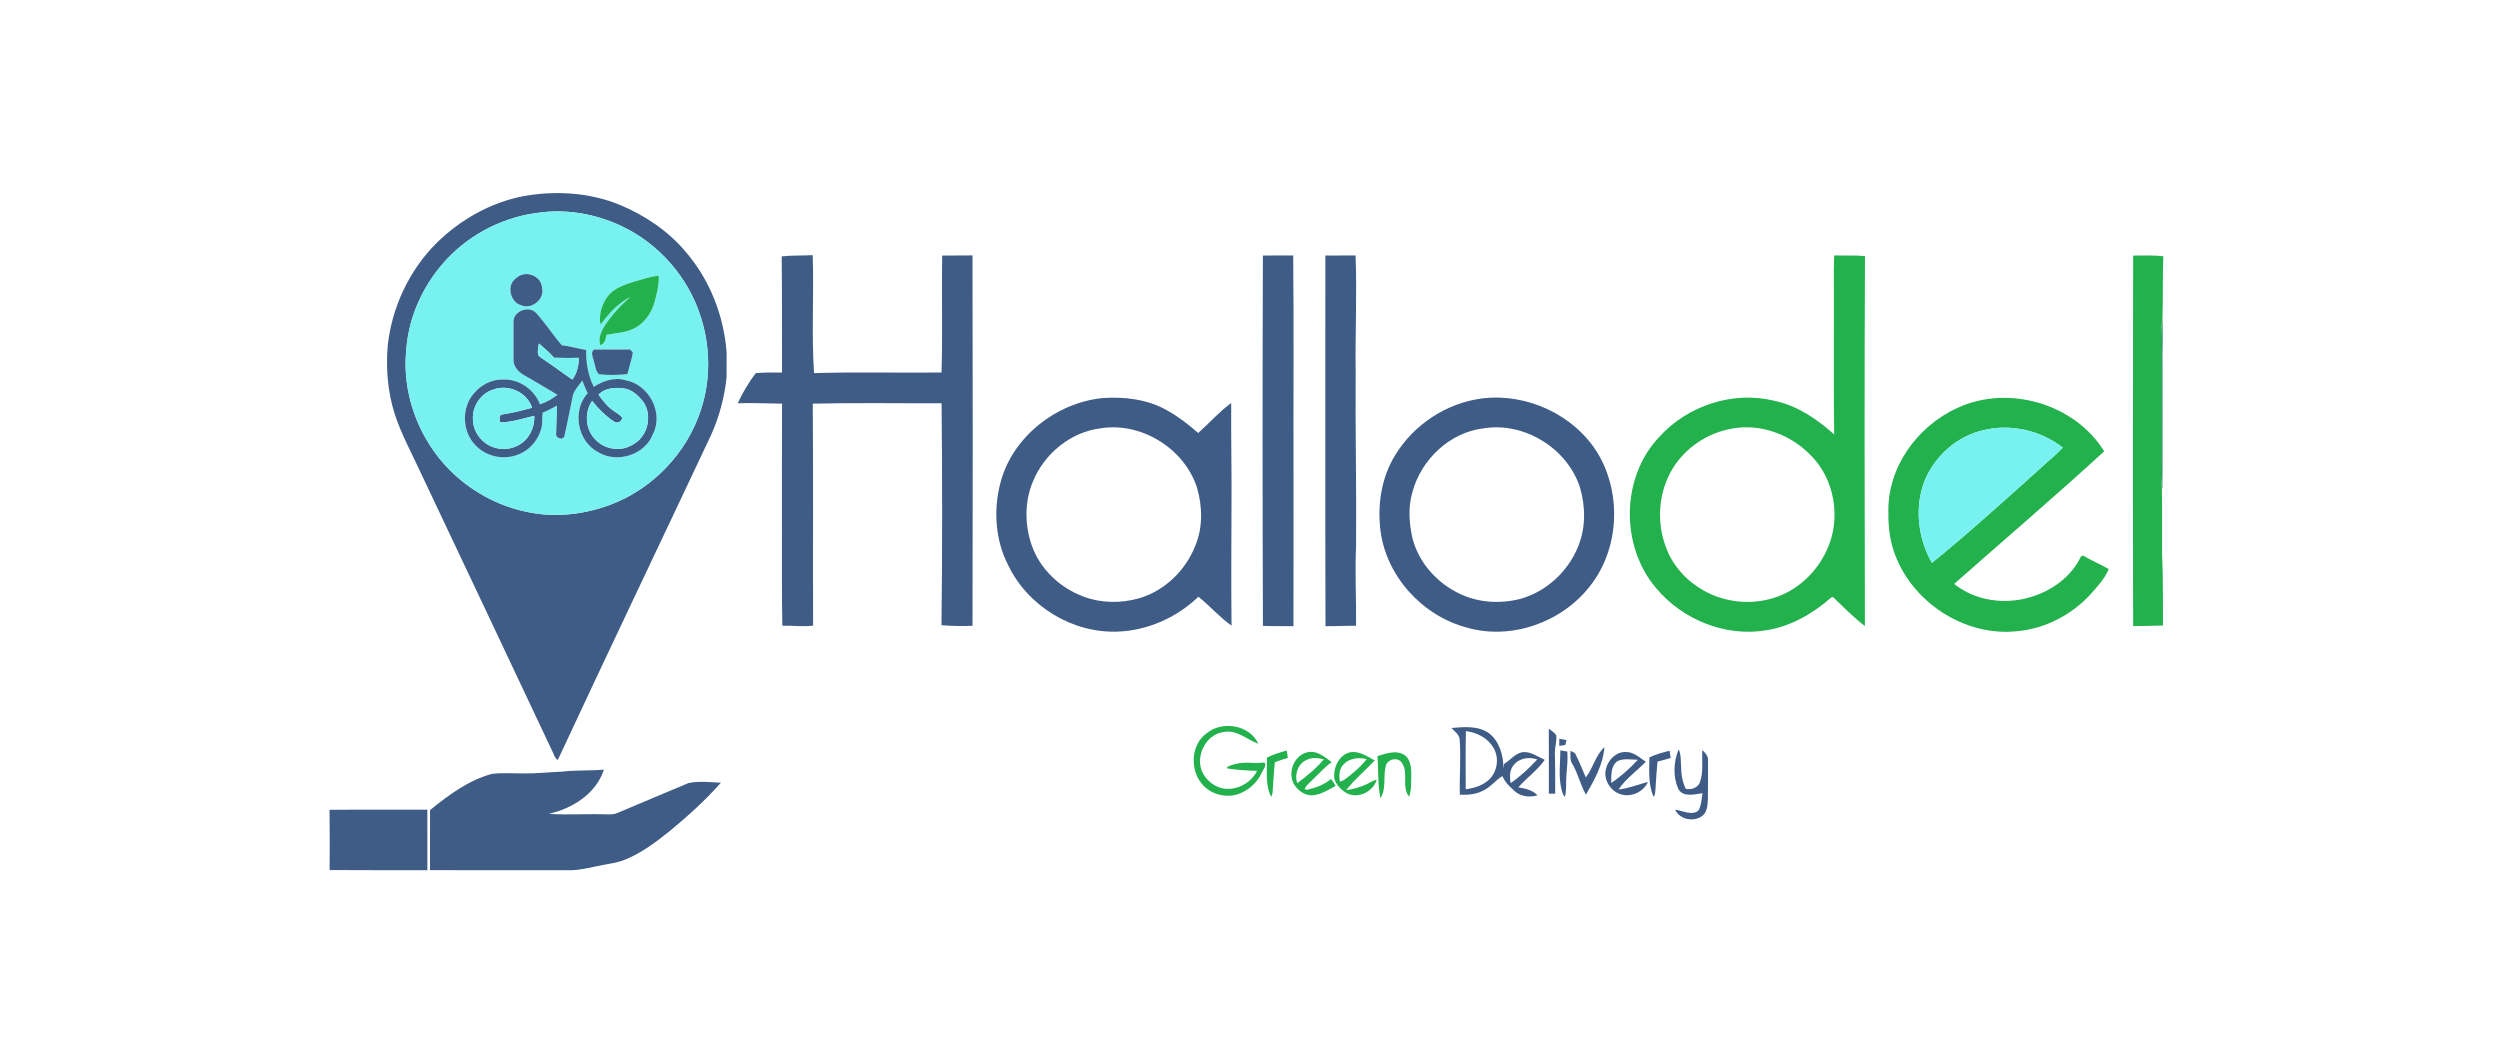 <?xml version="1.0" encoding="UTF-8" ?>
<!DOCTYPE svg PUBLIC "-//W3C//DTD SVG 1.1//EN" "http://www.w3.org/Graphics/SVG/1.1/DTD/svg11.dtd">
<svg width="1667pt" height="701pt" viewBox="0 0 1667 701" version="1.1" xmlns="http://www.w3.org/2000/svg">
<path fill="#3e5c86" opacity="1.00" d=" M 348.98 130.82 C 370.42 126.93 393.08 128.31 413.35 136.62 C 430.02 143.60 445.52 153.97 457.19 167.88 C 473.29 186.51 482.68 210.56 484.51 235.03 C 484.40 240.64 484.62 246.27 484.47 251.89 C 483.04 265.02 479.59 277.97 474.17 290.02 C 440.14 362.29 405.64 434.34 371.93 506.76 C 369.81 505.44 369.29 502.84 368.21 500.77 C 339.12 438.93 309.84 377.17 280.61 315.39 C 274.75 302.47 267.78 290.01 263.34 276.49 C 258.59 261.84 257.28 246.25 258.49 230.94 C 261.14 205.18 272.73 180.40 291.06 162.07 C 306.91 146.53 327.08 135.00 348.98 130.82 M 359.57 141.79 C 336.66 144.47 314.82 155.27 298.82 171.89 C 283.01 188.34 272.57 210.18 270.93 233.04 C 268.59 255.42 274.63 278.35 286.82 297.18 C 301.53 320.15 326.03 336.62 352.84 341.63 C 370.78 345.21 389.56 343.00 406.64 336.69 C 435.09 326.15 458.12 302.04 467.39 273.16 C 474.03 253.11 473.69 230.99 467.16 210.96 C 458.84 184.75 439.21 162.40 414.33 150.71 C 397.39 142.74 378.17 139.24 359.57 141.79 Z" />
<path fill="#77f2f0" opacity="1.00" d=" M 359.57 141.79 C 378.17 139.24 397.39 142.74 414.33 150.71 C 439.21 162.40 458.84 184.75 467.16 210.96 C 473.69 230.99 474.03 253.11 467.39 273.16 C 458.12 302.04 435.09 326.15 406.64 336.69 C 389.56 343.00 370.78 345.21 352.84 341.63 C 326.03 336.62 301.53 320.15 286.82 297.18 C 274.63 278.35 268.59 255.42 270.93 233.04 C 272.57 210.18 283.01 188.34 298.82 171.89 C 314.82 155.27 336.66 144.47 359.57 141.79 M 347.32 183.51 C 345.80 184.14 344.42 185.07 343.26 186.24 C 337.71 191.10 340.54 201.74 347.59 203.54 C 354.47 206.54 363.31 199.50 361.43 192.07 C 361.34 185.32 353.21 180.94 347.32 183.51 M 422.75 187.84 C 416.61 189.72 410.14 191.93 405.76 196.87 C 401.40 202.29 399.16 209.50 400.36 216.43 C 406.03 209.34 411.99 201.90 420.48 198.09 C 414.83 202.52 410.00 207.89 405.69 213.60 C 402.37 218.39 398.37 223.88 400.19 230.07 C 403.46 229.45 403.85 225.93 404.44 223.24 C 410.89 222.01 417.79 221.92 423.62 218.56 C 429.84 215.16 434.18 208.98 436.20 202.28 C 437.91 196.26 439.47 190.09 439.27 183.78 C 433.60 184.38 428.20 186.27 422.75 187.84 M 342.41 214.89 C 342.35 223.29 342.35 231.69 342.41 240.08 C 342.45 244.31 345.49 247.89 349.02 249.89 C 356.58 254.34 364.23 258.64 371.70 263.24 C 368.20 266.01 364.33 268.34 360.02 269.56 C 356.27 259.51 345.70 252.38 334.91 253.10 C 327.66 253.04 320.77 256.66 316.15 262.14 C 307.24 272.04 308.14 289.02 318.08 297.91 C 325.67 305.20 337.87 307.01 347.28 302.30 C 353.70 299.41 358.44 293.52 360.59 286.88 C 362.05 283.12 361.29 279.03 361.84 275.12 C 365.15 273.82 368.33 272.20 371.38 270.38 C 371.57 276.61 370.97 282.82 370.84 289.03 C 370.23 292.22 375.62 294.03 376.38 290.58 C 378.47 281.49 380.14 272.29 382.10 263.16 C 383.42 259.61 386.06 256.75 388.30 253.75 C 389.35 256.62 390.56 259.43 391.85 262.21 C 381.34 273.62 384.93 294.16 398.64 301.37 C 411.19 309.28 430.15 303.42 435.40 289.35 C 442.67 275.39 432.73 256.51 417.51 253.65 C 410.13 251.21 402.20 253.88 395.92 257.92 C 392.10 250.33 390.72 241.79 390.84 233.35 C 385.39 232.52 380.12 230.76 374.62 230.27 C 368.64 223.25 363.60 215.45 357.39 208.61 C 352.49 203.44 341.96 207.61 342.41 214.89 M 396.13 233.09 C 393.61 234.83 395.27 237.94 395.82 240.26 C 396.95 243.33 396.81 247.16 399.37 249.52 C 405.63 250.32 412.05 250.08 418.34 249.47 C 419.53 244.67 421.10 239.97 422.02 235.10 C 421.38 234.40 420.76 233.69 420.14 232.99 C 412.13 233.21 404.12 232.93 396.13 233.09 Z" />
<path fill="#3e5c86" opacity="1.00" d=" M 842.09 170.38 C 848.83 170.33 855.57 170.41 862.31 170.33 C 862.79 219.22 862.37 268.12 862.51 317.01 C 862.52 350.50 862.55 384.00 862.47 417.49 C 855.69 417.43 848.90 417.63 842.12 417.34 C 841.82 335.02 841.80 252.70 842.09 170.38 Z" />
<path fill="#3e5c86" opacity="1.00" d=" M 883.74 170.41 C 890.46 170.32 897.18 170.36 903.90 170.32 C 904.89 196.20 903.61 222.07 903.96 247.95 C 903.66 286.62 904.57 325.27 904.23 363.94 C 903.43 381.70 904.41 399.48 904.23 417.25 C 897.43 417.21 890.64 417.60 883.84 417.54 C 883.59 335.16 883.79 252.78 883.74 170.41 Z" />
<path fill="#22b14c" opacity="1.00" d=" M 1223.05 170.32 C 1229.88 170.56 1236.74 170.08 1243.56 170.75 C 1243.17 252.98 1243.31 335.21 1243.51 417.44 C 1236.19 411.84 1229.69 405.26 1223.07 398.87 C 1222.37 397.98 1221.61 397.90 1220.80 398.64 C 1208.70 409.19 1194.21 417.60 1178.19 420.18 C 1150.74 425.04 1121.66 413.21 1104.07 391.89 C 1080.40 363.85 1080.90 318.13 1106.37 291.38 C 1125.21 270.43 1155.64 260.46 1183.12 267.23 C 1198.38 270.45 1211.58 279.43 1223.03 289.69 C 1222.61 261.47 1222.90 233.24 1222.83 205.02 C 1222.94 193.45 1222.53 181.88 1223.05 170.32 M 1155.50 285.69 C 1139.13 288.34 1124.01 298.23 1115.34 312.41 C 1105.84 328.01 1104.37 348.04 1110.91 365.04 C 1115.30 377.13 1124.47 387.18 1135.57 393.52 C 1149.66 401.70 1167.19 403.55 1182.73 398.70 C 1198.36 393.89 1211.25 381.76 1218.04 366.99 C 1227.93 346.19 1223.56 319.20 1206.91 303.10 C 1193.77 289.77 1174.15 282.39 1155.50 285.69 Z" />
<path fill="#22b14c" opacity="1.00" d=" M 1422.39 170.42 C 1429.08 170.42 1435.80 170.12 1442.48 170.86 C 1441.98 184.69 1442.38 198.53 1441.93 212.35 C 1440.43 222.17 1441.18 232.13 1440.99 242.02 C 1441.03 261.66 1441.01 281.31 1441.02 300.95 C 1441.28 308.98 1440.35 317.06 1441.53 325.04 C 1441.85 339.68 1441.56 354.34 1441.67 368.99 C 1442.43 385.01 1442.12 401.06 1442.30 417.09 C 1435.66 417.33 1429.03 417.43 1422.39 417.46 C 1422.14 335.12 1422.22 252.77 1422.39 170.42 Z" />
<path fill="#3e5c86" opacity="1.00" d=" M 521.24 170.94 C 528.11 170.19 535.02 170.51 541.91 170.14 C 542.79 196.35 541.04 222.60 542.80 248.79 C 571.12 247.95 599.48 248.69 627.81 248.40 C 628.63 222.41 627.82 196.41 628.23 170.42 C 634.97 170.28 641.72 170.45 648.47 170.31 C 648.68 252.62 648.63 334.94 648.48 417.26 C 641.58 417.64 634.66 417.42 627.78 416.89 C 628.40 367.56 628.33 318.22 627.85 268.88 C 599.21 269.01 570.57 268.50 541.95 269.15 C 542.34 318.48 541.97 367.82 542.18 417.16 C 535.38 418.07 528.51 417.03 521.67 417.22 C 521.23 395.84 521.45 374.45 521.40 353.06 C 521.40 325.09 521.33 297.13 521.48 269.16 C 511.62 269.02 501.77 268.57 491.91 268.90 C 495.17 261.79 499.24 255.09 503.90 248.82 C 509.74 248.22 515.60 248.44 521.46 248.43 C 521.35 222.61 521.53 196.77 521.24 170.94 Z" />
<path fill="#3e5c86" opacity="1.00" d=" M 347.32 183.51 C 353.21 180.94 361.34 185.32 361.43 192.07 C 363.31 199.50 354.47 206.54 347.59 203.54 C 340.54 201.74 337.71 191.10 343.26 186.24 C 344.42 185.07 345.80 184.14 347.32 183.51 Z" />
<path fill="#22b14c" opacity="1.00" d=" M 422.75 187.84 C 428.20 186.27 433.60 184.38 439.27 183.78 C 439.47 190.09 437.91 196.26 436.20 202.28 C 434.18 208.98 429.84 215.16 423.62 218.56 C 417.79 221.92 410.89 222.01 404.44 223.24 C 403.85 225.93 403.46 229.45 400.19 230.07 C 398.37 223.88 402.37 218.39 405.69 213.60 C 410.00 207.89 414.83 202.52 420.48 198.09 C 411.99 201.90 406.03 209.34 400.36 216.43 C 399.16 209.50 401.40 202.29 405.76 196.87 C 410.14 191.93 416.61 189.72 422.75 187.84 Z" />
<path fill="#3e5c86" opacity="1.00" d=" M 342.41 214.89 C 341.96 207.61 352.49 203.44 357.39 208.61 C 363.60 215.45 368.64 223.25 374.62 230.27 C 380.12 230.76 385.39 232.52 390.84 233.35 C 390.72 241.79 392.10 250.33 395.92 257.92 C 402.20 253.88 410.13 251.21 417.51 253.65 C 432.73 256.51 442.67 275.39 435.40 289.35 C 430.15 303.42 411.19 309.28 398.64 301.37 C 384.93 294.16 381.34 273.62 391.85 262.21 C 390.56 259.43 389.35 256.62 388.30 253.75 C 386.06 256.75 383.42 259.61 382.10 263.16 C 380.14 272.29 378.47 281.49 376.38 290.58 C 375.62 294.03 370.23 292.22 370.84 289.03 C 370.97 282.82 371.57 276.61 371.38 270.38 C 368.33 272.20 365.15 273.82 361.84 275.12 C 361.29 279.03 362.05 283.12 360.59 286.88 C 358.44 293.52 353.70 299.41 347.28 302.30 C 337.87 307.01 325.67 305.20 318.08 297.91 C 308.14 289.02 307.24 272.04 316.15 262.14 C 320.77 256.66 327.66 253.04 334.91 253.10 C 345.70 252.38 356.27 259.51 360.02 269.56 C 364.33 268.34 368.20 266.01 371.70 263.24 C 364.23 258.64 356.58 254.34 349.02 249.89 C 345.49 247.89 342.45 244.31 342.41 240.08 C 342.35 231.69 342.35 223.29 342.41 214.89 M 358.99 236.87 C 360.07 238.23 361.62 239.08 363.02 240.06 C 369.36 244.22 375.35 248.88 381.65 253.10 C 384.71 248.90 385.94 243.75 385.92 238.62 C 380.44 238.67 374.96 238.77 369.48 238.56 C 366.48 235.00 362.80 232.12 359.34 229.04 C 359.05 231.61 358.07 234.32 358.99 236.87 M 328.75 259.81 C 320.68 262.36 315.11 270.60 315.31 278.99 C 315.21 285.38 318.44 291.65 323.61 295.37 C 329.87 300.10 338.90 300.65 345.74 296.84 C 352.73 293.15 356.69 285.06 356.24 277.28 C 348.76 279.04 341.33 281.56 333.59 281.68 C 333.29 280.48 333.13 279.26 333.10 278.03 C 333.36 276.13 335.57 276.37 336.96 275.99 C 343.00 275.10 348.89 273.44 354.80 271.91 C 351.48 261.46 338.84 255.93 328.75 259.81 M 399.11 263.18 C 401.94 267.14 404.99 271.07 409.04 273.86 C 410.98 275.31 413.21 276.45 414.79 278.33 C 415.14 280.71 411.73 282.80 409.71 281.27 C 403.95 277.56 399.00 272.70 394.87 267.26 C 389.66 274.78 390.21 285.76 396.46 292.51 C 401.53 298.41 410.16 300.76 417.56 298.46 C 422.57 296.81 427.18 293.46 429.63 288.70 C 433.41 281.77 433.09 272.39 427.69 266.37 C 424.81 263.21 421.39 260.07 417.07 259.19 C 410.91 258.10 403.72 258.37 399.11 263.18 Z" />
<path fill="#2d9a5f" opacity="1.00" d=" M 1440.99 242.02 C 1441.18 232.13 1440.43 222.17 1441.93 212.35 C 1442.45 223.55 1441.76 234.78 1442.00 246.00 C 1441.95 272.71 1442.13 299.44 1441.90 326.15 L 1441.53 325.04 C 1440.35 317.06 1441.28 308.98 1441.02 300.95 C 1441.01 281.31 1441.03 261.66 1440.99 242.02 Z" />
<path fill="#77f2f0" opacity="1.00" d=" M 358.99 236.87 C 358.07 234.32 359.05 231.61 359.34 229.04 C 362.80 232.12 366.48 235.00 369.48 238.56 C 374.96 238.77 380.44 238.67 385.92 238.62 C 385.94 243.75 384.71 248.90 381.65 253.10 C 375.35 248.88 369.36 244.22 363.02 240.06 C 361.62 239.08 360.07 238.23 358.99 236.87 Z" />
<path fill="#3e5c86" opacity="1.00" d=" M 396.13 233.09 C 404.12 232.93 412.13 233.21 420.14 232.99 C 420.76 233.69 421.38 234.40 422.02 235.10 C 421.10 239.97 419.53 244.67 418.34 249.47 C 412.05 250.08 405.63 250.32 399.37 249.52 C 396.81 247.16 396.95 243.33 395.82 240.26 C 395.27 237.94 393.61 234.83 396.13 233.09 Z" />
<path fill="#77f2f0" opacity="1.00" d=" M 328.75 259.81 C 338.84 255.93 351.48 261.46 354.80 271.91 C 348.89 273.44 343.00 275.10 336.96 275.99 C 335.57 276.37 333.36 276.13 333.10 278.03 C 333.13 279.26 333.29 280.48 333.59 281.68 C 341.33 281.56 348.76 279.04 356.24 277.28 C 356.69 285.06 352.73 293.15 345.74 296.84 C 338.90 300.65 329.87 300.10 323.61 295.37 C 318.44 291.65 315.21 285.38 315.31 278.99 C 315.11 270.60 320.68 262.36 328.75 259.81 Z" />
<path fill="#77f2f0" opacity="1.00" d=" M 399.11 263.18 C 403.72 258.37 410.91 258.10 417.07 259.19 C 421.39 260.07 424.81 263.21 427.69 266.37 C 433.09 272.39 433.41 281.77 429.63 288.70 C 427.18 293.46 422.57 296.81 417.56 298.46 C 410.16 300.76 401.53 298.41 396.46 292.51 C 390.21 285.76 389.66 274.78 394.87 267.26 C 399.00 272.70 403.95 277.56 409.71 281.27 C 411.73 282.80 415.14 280.71 414.79 278.33 C 413.21 276.45 410.98 275.31 409.04 273.86 C 404.99 271.07 401.94 267.14 399.11 263.18 Z" />
<path fill="#3e5c86" opacity="1.00" d=" M 667.07 321.96 C 675.02 291.44 704.00 268.70 734.98 265.44 C 749.77 264.42 765.32 266.20 778.36 273.73 C 785.81 277.86 792.56 283.12 798.96 288.73 C 806.37 282.14 812.93 274.59 820.96 268.72 C 820.79 291.82 821.36 314.93 821.16 338.03 C 821.08 364.41 820.88 390.79 821.20 417.17 C 813.15 411.55 806.76 403.98 799.10 397.90 C 784.64 411.83 765.10 420.51 744.98 421.17 C 715.05 422.22 685.60 404.24 672.50 377.37 C 663.66 360.43 662.28 340.31 667.07 321.96 M 733.54 285.65 C 713.69 288.24 696.39 302.55 688.83 320.89 C 683.15 334.23 683.19 349.63 687.83 363.26 C 693.25 379.25 706.63 391.90 722.32 397.75 C 734.22 402.26 747.57 402.42 759.75 398.88 C 776.70 393.88 790.53 380.33 796.99 364.01 C 802.17 351.66 801.81 337.64 798.10 324.95 C 789.51 298.83 760.75 281.11 733.54 285.65 Z" />
<path fill="#3e5c86" opacity="1.00" d=" M 988.45 265.66 C 1018.04 262.06 1049.31 276.41 1065.12 301.82 C 1081.58 328.85 1079.87 366.12 1060.05 391.00 C 1041.22 415.09 1007.53 427.05 977.92 418.43 C 948.42 410.53 924.44 384.34 920.50 353.87 C 918.37 336.61 921.09 318.32 930.38 303.41 C 942.78 282.98 964.71 268.61 988.45 265.66 M 989.45 285.59 C 966.81 288.21 947.72 306.26 941.84 327.97 C 938.85 338.03 939.54 348.78 941.84 358.91 C 946.04 375.40 958.53 389.13 973.86 396.16 C 986.15 401.93 1000.45 402.70 1013.53 399.40 C 1031.07 394.62 1045.75 380.98 1052.41 364.13 C 1057.42 351.79 1057.28 337.77 1053.55 325.10 C 1045.20 299.03 1016.51 281.26 989.45 285.59 Z" />
<path fill="#22b14c" opacity="1.00" d=" M 1305.03 272.10 C 1338.85 256.20 1383.32 269.05 1403.09 300.92 C 1370.27 330.99 1336.42 359.91 1303.04 389.36 C 1317.14 400.70 1336.87 403.36 1353.96 398.16 C 1367.99 394.02 1381.12 384.67 1387.47 371.23 C 1387.83 371.02 1388.57 370.60 1388.94 370.40 C 1394.45 373.78 1400.50 376.19 1406.12 379.43 C 1403.36 386.08 1398.29 391.39 1393.59 396.70 C 1380.96 410.17 1363.53 419.24 1345.06 420.88 C 1309.90 424.72 1274.33 401.24 1262.94 367.97 C 1260.02 359.65 1259.10 350.78 1259.19 342.01 C 1258.24 312.18 1278.30 284.18 1305.03 272.10 M 1322.93 286.75 C 1305.31 290.58 1290.34 303.80 1283.43 320.33 C 1276.45 338.11 1278.76 358.87 1288.22 375.31 C 1312.82 355.32 1336.31 334.02 1359.88 312.85 C 1365.00 307.97 1370.67 303.66 1375.47 298.45 C 1360.78 287.08 1341.07 282.43 1322.93 286.75 Z" />
<path fill="#77f2f0" opacity="1.00" d=" M 1322.93 286.75 C 1341.07 282.43 1360.78 287.08 1375.47 298.45 C 1370.67 303.66 1365.00 307.97 1359.88 312.85 C 1336.31 334.02 1312.82 355.32 1288.22 375.31 C 1278.76 358.87 1276.45 338.11 1283.43 320.33 C 1290.34 303.80 1305.31 290.58 1322.93 286.75 Z" />
<path fill="#22b14c" opacity="1.00" d=" M 804.81 488.77 C 815.19 480.42 833.41 483.41 839.03 495.97 C 831.42 493.17 824.60 486.31 815.89 488.11 C 803.91 489.69 796.73 504.45 801.81 515.11 C 805.17 521.77 812.47 526.62 820.07 525.98 C 827.73 525.57 834.76 520.79 838.28 514.02 C 831.62 513.77 824.94 513.46 818.37 512.39 C 818.33 512.15 818.26 511.67 818.23 511.43 C 823.95 508.50 830.62 508.26 836.91 508.77 C 839.14 509.10 841.37 508.08 843.58 508.73 C 844.12 511.23 842.29 513.20 841.33 515.31 C 838.36 521.73 832.77 526.86 826.14 529.32 C 817.57 532.49 807.12 529.72 801.35 522.61 C 793.28 512.91 794.11 496.25 804.81 488.77 Z" />
<path fill="#3e5c86" opacity="1.00" d=" M 967.85 485.43 C 976.25 484.67 985.72 483.80 992.98 488.99 C 999.94 494.47 1002.49 503.88 1002.50 512.40 C 1002.60 511.65 1002.81 510.16 1002.91 509.41 C 1007.00 506.90 1010.13 502.61 1015.00 501.56 C 1020.53 500.92 1025.26 504.47 1030.03 506.69 C 1025.10 513.65 1018.06 518.63 1012.43 524.94 C 1016.98 525.86 1021.91 526.73 1025.20 530.35 C 1020.38 531.71 1014.86 531.33 1010.80 528.20 C 1007.22 525.18 1003.67 521.87 1001.80 517.49 C 997.19 520.23 993.97 524.82 989.08 527.13 C 984.29 529.69 978.76 530.16 973.43 529.91 C 973.08 517.63 974.21 505.34 973.31 493.08 C 973.05 489.72 969.92 487.72 967.85 485.43 M 977.33 526.23 C 982.48 525.64 987.70 524.14 991.79 520.80 C 998.21 515.81 1000.07 505.96 996.01 498.94 C 992.34 492.20 984.89 488.38 977.47 487.52 C 977.17 500.42 977.33 513.32 977.33 526.23 M 1009.26 510.21 C 1006.42 513.53 1006.71 518.14 1007.24 522.19 C 1013.81 517.71 1019.64 512.23 1025.04 506.42 C 1019.64 504.50 1012.89 505.49 1009.26 510.21 Z" />
<path fill="#3e5c86" opacity="1.00" d=" M 1032.75 485.88 C 1034.46 487.24 1036.47 488.39 1037.71 490.26 C 1038.21 494.54 1036.54 498.76 1036.79 503.07 C 1037.08 511.79 1036.97 520.52 1037.00 529.24 C 1035.58 529.22 1034.17 529.19 1032.77 529.18 C 1032.85 514.75 1032.70 500.31 1032.75 485.88 Z" />
<path fill="#3e5c86" opacity="1.00" d=" M 1039.74 492.61 C 1041.30 492.92 1042.89 493.23 1044.49 493.50 C 1044.31 494.31 1043.95 495.92 1043.77 496.73 C 1042.41 496.93 1041.06 497.14 1039.73 497.37 C 1039.73 495.78 1039.73 494.19 1039.74 492.61 Z" />
<path fill="#3e5c86" opacity="1.00" d=" M 1057.42 518.41 C 1062.29 512.16 1063.84 503.72 1069.83 498.17 C 1069.00 509.72 1063.18 520.04 1057.52 529.86 C 1053.77 523.42 1052.32 515.96 1048.53 509.55 C 1046.72 506.93 1047.18 503.67 1047.22 500.68 C 1048.52 501.34 1050.23 501.69 1050.74 503.28 C 1053.21 508.21 1055.24 513.35 1057.42 518.41 Z" />
<path fill="#3e5c86" opacity="1.00" d=" M 1040.46 500.32 C 1042.00 500.62 1043.54 500.90 1045.11 501.18 C 1045.47 506.43 1044.93 511.67 1044.50 516.89 C 1044.04 521.70 1044.71 526.61 1043.49 531.35 C 1041.67 529.44 1041.30 526.72 1040.75 524.26 C 1039.33 516.35 1040.39 508.29 1040.46 500.32 Z" />
<path fill="#3e5c86" opacity="1.00" d=" M 1119.36 499.66 C 1121.05 503.17 1120.60 507.22 1120.95 511.01 C 1121.00 516.17 1121.82 521.34 1124.07 526.02 C 1127.73 526.77 1132.05 525.39 1133.49 521.66 C 1136.01 514.76 1134.66 507.29 1135.13 500.13 C 1136.94 501.98 1139.12 504.06 1138.91 506.92 C 1138.87 515.62 1139.00 524.32 1138.82 533.01 C 1138.59 536.69 1138.48 540.97 1135.57 543.64 C 1130.02 548.43 1120.16 546.74 1117.00 539.95 C 1122.05 540.43 1127.87 544.15 1132.50 540.51 C 1134.48 536.98 1134.63 532.81 1135.25 528.90 C 1129.86 529.62 1122.11 531.90 1118.97 525.85 C 1115.48 517.63 1115.89 507.83 1119.36 499.66 Z" />
<path fill="#22b14c" opacity="1.00" d=" M 844.79 505.20 C 848.93 502.94 853.50 501.74 858.00 500.46 C 858.23 502.08 858.48 503.71 858.75 505.34 C 855.83 506.20 852.95 507.18 850.09 508.20 C 849.37 514.80 849.09 521.44 848.58 528.06 C 848.53 529.20 848.16 530.30 847.68 531.33 C 843.41 523.26 845.06 513.93 844.79 505.20 Z" />
<path fill="#3e5c86" opacity="1.00" d=" M 1099.82 505.01 C 1104.08 502.93 1108.70 501.77 1113.27 500.57 C 1113.48 502.19 1113.73 503.81 1114.01 505.43 C 1111.06 506.18 1108.14 507.01 1105.23 507.85 C 1104.59 513.92 1104.28 520.02 1103.88 526.12 C 1103.59 527.85 1103.95 529.95 1102.55 531.28 C 1098.98 523.00 1099.70 513.80 1099.82 505.01 Z" />
<path fill="#22b14c" opacity="1.00" d=" M 863.29 523.66 C 858.03 515.88 862.67 503.35 872.09 501.56 C 878.30 500.35 883.42 504.77 888.01 508.24 C 883.45 511.18 880.05 515.50 876.05 519.10 C 874.04 521.38 871.19 523.20 869.97 526.00 C 870.25 526.18 870.82 526.55 871.10 526.73 C 876.98 525.46 882.87 523.35 887.52 519.40 C 888.71 520.83 889.66 522.43 890.60 524.05 C 885.94 526.48 881.36 529.54 876.04 530.24 C 870.90 530.98 866.12 527.70 863.29 523.66 M 870.95 506.87 C 865.35 509.49 862.99 516.53 865.05 522.21 C 871.39 517.44 877.64 512.42 882.73 506.30 C 878.86 505.40 874.58 504.83 870.95 506.87 Z" />
<path fill="#22b14c" opacity="1.00" d=" M 889.69 519.02 C 888.97 512.27 892.33 504.41 899.04 501.95 C 905.46 499.98 911.29 504.19 916.67 507.06 C 910.42 513.75 903.26 519.58 897.65 526.86 C 902.53 526.24 907.28 524.79 911.73 522.69 C 913.80 521.73 915.68 520.21 918.02 519.98 C 915.57 527.66 906.30 532.57 898.72 529.24 C 894.61 527.16 890.92 523.54 889.69 519.02 M 895.30 510.36 C 892.75 513.36 893.00 517.51 893.34 521.18 C 894.47 520.82 895.68 520.53 896.65 519.76 C 902.02 515.80 907.19 511.46 911.32 506.18 C 905.76 504.78 899.04 505.61 895.30 510.36 Z" />
<path fill="#22b14c" opacity="1.00" d=" M 918.47 504.19 C 924.02 502.47 930.47 500.05 936.00 503.13 C 940.42 505.70 941.00 511.36 941.04 515.97 C 940.89 521.06 941.32 526.37 939.59 531.25 C 934.25 524.55 939.62 515.11 934.59 508.38 C 931.75 504.50 924.80 506.35 923.97 510.98 C 922.21 517.95 924.55 525.79 920.50 532.20 C 918.56 522.98 919.22 513.52 918.47 504.19 Z" />
<path fill="#3e5c86" opacity="1.00" d=" M 1071.01 512.08 C 1072.62 506.39 1077.77 501.24 1083.98 501.44 C 1089.29 501.27 1093.28 505.22 1097.42 507.94 C 1091.41 514.15 1084.10 519.16 1079.25 526.44 C 1086.01 525.73 1092.31 523.04 1098.86 521.40 C 1095.83 528.12 1087.63 531.85 1080.60 529.58 C 1073.53 527.43 1068.74 519.24 1071.01 512.08 M 1078.49 507.56 C 1073.95 510.85 1074.42 517.14 1074.41 522.11 C 1080.89 517.63 1086.83 512.42 1092.13 506.60 C 1087.60 506.58 1082.72 505.47 1078.49 507.56 Z" />
<path fill="#3e5c86" opacity="1.00" d=" M 375.04 514.51 C 384.22 513.38 393.48 514.05 402.68 513.19 C 397.46 529.28 381.70 539.16 365.88 542.67 C 378.89 543.56 391.92 542.53 404.94 543.02 C 407.26 543.07 409.67 543.02 411.84 542.04 C 427.56 535.33 443.36 528.78 459.12 522.13 C 466.17 520.66 473.54 521.62 480.70 521.91 C 470.45 533.55 458.85 543.97 446.93 553.87 C 437.71 561.23 428.18 568.53 417.19 573.05 C 411.28 575.59 404.80 576.03 398.60 577.48 C 392.77 578.62 386.95 580.13 380.99 580.26 C 349.57 580.20 318.15 580.27 286.74 580.22 C 286.75 566.87 286.73 553.52 286.75 540.17 C 299.13 530.14 312.36 520.26 327.97 516.04 C 334.95 515.19 342.02 515.76 349.05 515.71 C 357.73 515.86 366.37 514.86 375.04 514.51 Z" />
<path fill="#3e5c86" opacity="1.00" d=" M 219.75 539.99 C 241.48 539.76 263.22 539.95 284.96 539.89 C 284.96 553.34 284.96 566.78 284.96 580.23 C 263.24 580.20 241.52 580.33 219.80 580.14 C 219.85 566.76 219.94 553.37 219.75 539.99 Z" />
</svg>
